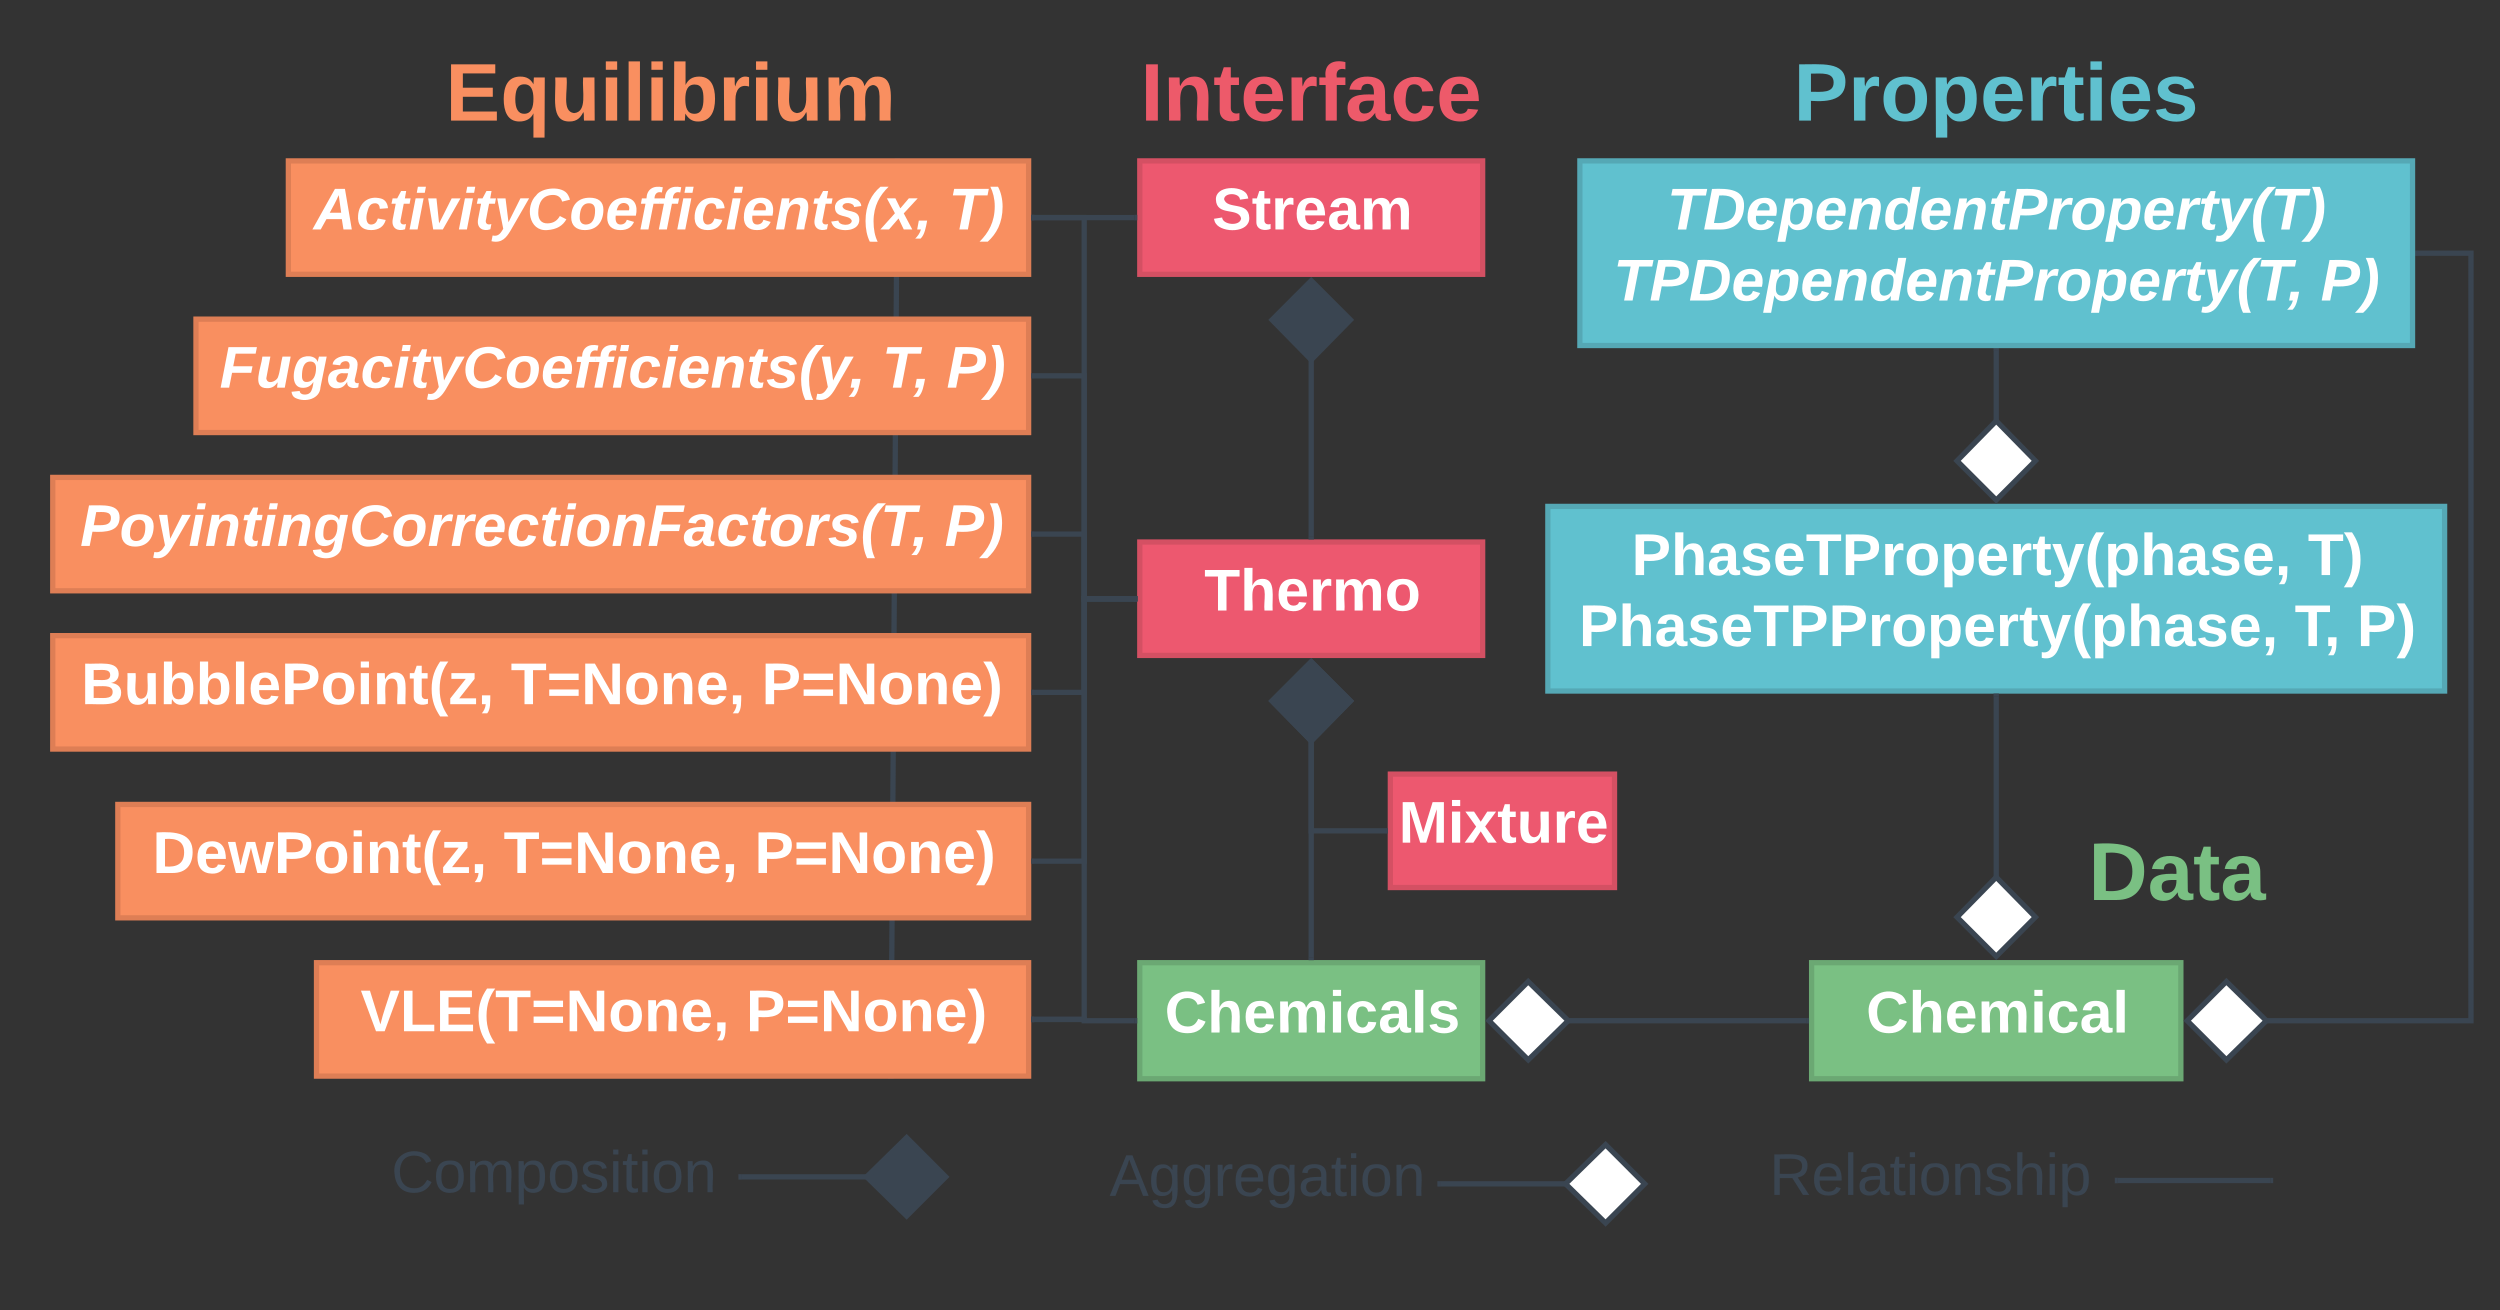 <svg xmlns="http://www.w3.org/2000/svg" xmlns:xlink="http://www.w3.org/1999/xlink" xmlns:lucid="lucid" width="947.86" height="496.77"><rect width="100%" height="100%" fill="#333333" stroke="none"/><g transform="translate(-380 660)" lucid:page-tab-id="0_0"><path d="M717.8-252l2.4-347" stroke="#3a4551" stroke-width="2" fill="none"/><path d="M718.8-252.02l-.02 1.02h-2v-1.03zM721.2-598.97h-2l.02-1.03h2z" stroke="#3a4551" stroke-width=".05" fill="#3a4551"/><path d="M1066.86-295h140v44h-140z" stroke="#6ba873" stroke-width="2" fill="#7ac083"/><use xlink:href="#a" transform="matrix(1,0,0,1,1074.857,-287) translate(12.686 18.489)"/><path d="M1296.7-564h20.16v291h-78.25" stroke="#3a4551" stroke-width="2" fill="none"/><path d="M1296.74-563h-1.03v-2h1.04z" stroke="#3a4551" stroke-width=".05" fill="#3a4551"/><path d="M1209.27-273l14.85-14.85 15.15 14.85-15.15 14.85z" stroke="#3a4551" stroke-width="2" fill="#fff"/><path d="M812.14-295h130v44h-130z" stroke="#6ba873" stroke-width="2" fill="#7ac083"/><use xlink:href="#b" transform="matrix(1,0,0,1,820.143,-287) translate(1.451 18.489)"/><path d="M1064.86-273H973.9" stroke="#3a4551" stroke-width="2" fill="none"/><path d="M1065.86-272h-1.03v-2h1.03z" stroke="#3a4551" stroke-width=".05" fill="#3a4551"/><path d="M944.56-273l14.85-14.85L974.57-273l-15.15 14.85z" stroke="#3a4551" stroke-width="2" fill="#fff"/><path d="M812.14-454.5h130v43h-130z" stroke="#d45063" stroke-width="2" fill="#ed586f"/><use xlink:href="#c" transform="matrix(1,0,0,1,820.143,-446.5) translate(16.445 17.989)"/><path d="M877.14-297v-82.75" stroke="#3a4551" stroke-width="2" fill="none"/><path d="M878.14-296h-2v-1.03h2z" stroke="#3a4551" stroke-width=".05" fill="#3a4551"/><path d="M877.14-409.08L892-394.24l-14.86 15.16-14.85-15.16z" stroke="#3a4551" stroke-width="2" fill="#3a4551"/><path d="M424.67-355H770v43H424.67z" stroke="#de7e55" stroke-width="2" fill="#f98f60"/><use xlink:href="#d" transform="matrix(1,0,0,1,432.667,-347) translate(5.177 17.989)"/><use xlink:href="#e" transform="matrix(1,0,0,1,432.667,-347) translate(138.285 17.989)"/><use xlink:href="#f" transform="matrix(1,0,0,1,432.667,-347) translate(233.424 17.989)"/><path d="M500-295h270v43H500z" stroke="#de7e55" stroke-width="2" fill="#f98f60"/><use xlink:href="#g" transform="matrix(1,0,0,1,508,-287) translate(8.731 17.989)"/><use xlink:href="#h" transform="matrix(1,0,0,1,508,-287) translate(154.87 17.989)"/><path d="M400-419h370v43H400z" stroke="#de7e55" stroke-width="2" fill="#f98f60"/><use xlink:href="#i" transform="matrix(1,0,0,1,408,-411) translate(2.807 17.989)"/><use xlink:href="#e" transform="matrix(1,0,0,1,408,-411) translate(165.654 17.989)"/><use xlink:href="#f" transform="matrix(1,0,0,1,408,-411) translate(260.794 17.989)"/><path d="M489.33-599H770v43H489.33z" stroke="#de7e55" stroke-width="2" fill="#f98f60"/><use xlink:href="#j" transform="matrix(1,0,0,1,497.333,-591) translate(1.543 17.989)"/><use xlink:href="#k" transform="matrix(1,0,0,1,497.333,-591) translate(242.384 17.989)"/><path d="M454.3-539H770v43H454.3z" stroke="#de7e55" stroke-width="2" fill="#f98f60"/><use xlink:href="#l" transform="matrix(1,0,0,1,462.286,-531) translate(0.994 17.989)"/><use xlink:href="#m" transform="matrix(1,0,0,1,462.286,-531) translate(252.185 17.989)"/><use xlink:href="#n" transform="matrix(1,0,0,1,462.286,-531) translate(276.624 17.989)"/><path d="M400-479h370v43H400z" stroke="#de7e55" stroke-width="2" fill="#f98f60"/><use xlink:href="#o" transform="matrix(1,0,0,1,408,-471) translate(2.402 17.989)"/><use xlink:href="#p" transform="matrix(1,0,0,1,408,-471) translate(330.216 17.989)"/><path d="M772-577.5h19.07V-433h19.07" stroke="#3a4551" stroke-width="2" fill="none"/><path d="M772.03-576.5H771v-2h1.03zM811.14-432h-1.02v-2h1.02z" stroke="#3a4551" stroke-width=".05" fill="#3a4551"/><path d="M772-517.5h19.07v84.5h19.07" stroke="#3a4551" stroke-width="2" fill="none"/><path d="M772.03-516.5H771v-2h1.03zM811.14-432h-1.02v-2h1.02z" stroke="#3a4551" stroke-width=".05" fill="#3a4551"/><path d="M772-457.5h19.07v24.5h19.07" stroke="#3a4551" stroke-width="2" fill="none"/><path d="M772.03-456.5H771v-2h1.03zM811.14-432h-1.02v-2h1.02z" stroke="#3a4551" stroke-width=".05" fill="#3a4551"/><path d="M772-397.5h19.07V-433h19.07" stroke="#3a4551" stroke-width="2" fill="none"/><path d="M772.03-396.5H771v-2h1.03zM811.14-432h-1.02v-2h1.02z" stroke="#3a4551" stroke-width=".05" fill="#3a4551"/><path d="M772-333.5h19.07V-433h19.07" stroke="#3a4551" stroke-width="2" fill="none"/><path d="M772.03-332.5H771v-2h1.03zM811.14-432h-1.02v-2h1.02z" stroke="#3a4551" stroke-width=".05" fill="#3a4551"/><path d="M772-273.5h19.07V-433h19.07" stroke="#3a4551" stroke-width="2" fill="none"/><path d="M772.03-272.5H771v-2h1.03zM811.14-432h-1.02v-2h1.02z" stroke="#3a4551" stroke-width=".05" fill="#3a4551"/><path d="M812.14-599h130v43h-130z" stroke="#d45063" stroke-width="2" fill="#ed586f"/><use xlink:href="#q" transform="matrix(1,0,0,1,820.143,-591) translate(19.5 17.989)"/><path d="M877.14-524.25v67.75" stroke="#3a4551" stroke-width="2" fill="none"/><path d="M877.14-553.6L892-538.73l-14.86 15.15-14.85-15.14z" stroke="#3a4551" stroke-width="2" fill="#3a4551"/><path d="M878.14-455.5h-2v-1.03h2z" stroke="#3a4551" stroke-width=".05" fill="#3a4551"/><path d="M907.14-366.5h85v43h-85z" stroke="#d45063" stroke-width="2" fill="#ed586f"/><use xlink:href="#r" transform="matrix(1,0,0,1,915.143,-358.5) translate(-4.808 17.989)"/><path d="M905.14-345h-28v-34.75" stroke="#3a4551" stroke-width="2" fill="none"/><path d="M906.14-344h-1.02v-2h1.02z" stroke="#3a4551" stroke-width=".05" fill="#3a4551"/><path d="M877.14-409.1L892-394.23l-14.86 15.15-14.85-15.14z" stroke="#3a4551" stroke-width="2" fill="#3a4551"/><path d="M966.86-468h340v70h-340z" stroke="#55a8b5" stroke-width="2" fill="#60c1cf"/><use xlink:href="#s" transform="matrix(1,0,0,1,974.857,-460) translate(23.781 18.022)"/><use xlink:href="#t" transform="matrix(1,0,0,1,974.857,-460) translate(280.146 18.022)"/><use xlink:href="#u" transform="matrix(1,0,0,1,974.857,-460) translate(3.83 44.956)"/><use xlink:href="#v" transform="matrix(1,0,0,1,974.857,-460) translate(275.159 44.956)"/><use xlink:href="#w" transform="matrix(1,0,0,1,974.857,-460) translate(298.788 44.956)"/><path d="M1136.86-396v69.25" stroke="#3a4551" stroke-width="2" fill="none"/><path d="M1137.86-395.97h-2V-397h2z" stroke="#3a4551" stroke-width=".05" fill="#3a4551"/><path d="M1136.86-297.4L1122-312.27l14.86-15.15 14.85 15.14z" stroke="#3a4551" stroke-width="2" fill="#fff"/><path d="M1136.86-527v27.25" stroke="#3a4551" stroke-width="2" fill="none"/><path d="M1137.86-526.97h-2V-528h2z" stroke="#3a4551" stroke-width=".05" fill="#3a4551"/><path d="M1136.86-470.4L1122-485.27l14.86-15.15 14.85 15.14z" stroke="#3a4551" stroke-width="2" fill="#fff"/><path d="M772-273.5h19.07v.5h19.07" stroke="#3a4551" stroke-width="2" fill="none"/><path d="M772.03-272.5H771v-2h1.03zM811.14-272h-1.02v-2h1.02z" stroke="#3a4551" stroke-width=".05" fill="#3a4551"/><path d="M772-577.5h38.14" stroke="#3a4551" stroke-width="2" fill="none"/><path d="M772.03-576.5H771v-2h1.03zM811.14-576.5h-1.02v-2h1.02z" stroke="#3a4551" stroke-width=".05" fill="#3a4551"/><path d="M926-211.15h48.25" stroke="#3a4551" stroke-width="2" fill="none"/><path d="M926.03-210.15H925v-2h1.03z" stroke="#3a4551" stroke-width=".05" fill="#3a4551"/><path d="M1003.58-211.15l-14.84 14.85-15.16-14.85L988.74-226z" stroke="#3a4551" stroke-width="2" fill="#fff"/><path d="M795-241.6h130v58.37H795z" stroke="#000" stroke-opacity="0" stroke-width="4" fill-opacity="0"/><use xlink:href="#x" transform="matrix(1,0,0,1,800,-236.613) translate(0.685 30.028)"/><path d="M520-243h140v58.4H520z" stroke="#000" stroke-opacity="0" stroke-width="4" fill-opacity="0"/><use xlink:href="#y" transform="matrix(1,0,0,1,525,-238) translate(3.395 30.028)"/><path d="M661-213.8h48.25" stroke="#3a4551" stroke-width="2" fill="none"/><path d="M661.03-212.8H660v-2h1.03z" stroke="#3a4551" stroke-width=".05" fill="#3a4551"/><path d="M738.58-213.8l-14.84 14.84-15.16-14.85 15.16-14.86z" stroke="#3a4551" stroke-width="2" fill="#3a4551"/><path d="M1041.86-237.23h140v49.62h-140z" stroke="#000" stroke-opacity="0" stroke-width="4" fill-opacity="0"/><use xlink:href="#z" transform="matrix(1,0,0,1,1046.857,-232.231) translate(4.012 25.278)"/><path d="M1182.86-212.42h58" stroke="#3a4551" stroke-width="2" fill="none"/><path d="M1182.88-211.42h-1.02v-2h1.02z" stroke="#3a4551" stroke-width=".05" fill="#3a4551"/><path d="M1240.83-212.42h1.03" stroke="#3a4551" stroke-width="2" fill="none"/><path d="M979-599h315.7v70H979z" stroke="#55a8b5" stroke-width="2" fill="#60c1cf"/><g><use xlink:href="#A" transform="matrix(1,0,0,1,987,-591) translate(25.09 18.022)"/><use xlink:href="#B" transform="matrix(1,0,0,1,987,-591) translate(4.735 44.956)"/><use xlink:href="#C" transform="matrix(1,0,0,1,987,-591) translate(272.883 44.956)"/></g><path d="M489.33-640h290v39h-290z" fill="none"/><g><use xlink:href="#D" transform="matrix(1,0,0,1,489.333,-640) translate(59.617 25.722)"/></g><path d="M1160-355h90v60h-90z" fill="none"/><g><use xlink:href="#E" transform="matrix(1,0,0,1,1160,-355) translate(11.883 36.222)"/></g><path d="M772.14-640h210v39h-210z" fill="none"/><g><use xlink:href="#F" transform="matrix(1,0,0,1,772.143,-640) translate(40.315 25.722)"/></g><path d="M1046.86-640h180v39h-180z" fill="none"/><g><use xlink:href="#G" transform="matrix(1,0,0,1,1046.857,-640) translate(13.216 25.722)"/></g><defs><path fill="#fff" d="M67-125c0 53 21 87 73 88 37 1 54-22 65-47l45 17C233-25 199 4 140 4 58 4 20-42 15-125 8-235 124-281 211-232c18 10 29 29 36 50l-46 12c-8-25-30-41-62-41-52 0-71 34-72 86" id="H"/><path fill="#fff" d="M114-157C55-157 80-60 75 0H25v-261h50l-1 109c12-26 28-41 61-42 86-1 58 113 63 194h-50c-7-57 23-157-34-157" id="I"/><path fill="#fff" d="M185-48c-13 30-37 53-82 52C43 2 14-33 14-96s30-98 90-98c62 0 83 45 84 108H66c0 31 8 55 39 56 18 0 30-7 34-22zm-45-69c5-46-57-63-70-21-2 6-4 13-4 21h74" id="J"/><path fill="#fff" d="M220-157c-53 9-28 100-34 157h-49v-107c1-27-5-49-29-50C55-147 81-57 75 0H25l-1-190h47c2 12-1 28 3 38 10-53 101-56 108 0 13-22 24-43 59-42 82 1 51 116 57 194h-49v-107c-1-25-5-48-29-50" id="K"/><path fill="#fff" d="M25-224v-37h50v37H25zM25 0v-190h50V0H25" id="L"/><path fill="#fff" d="M190-63c-7 42-38 67-86 67-59 0-84-38-90-98-12-110 154-137 174-36l-49 2c-2-19-15-32-35-32-30 0-35 28-38 64-6 74 65 87 74 30" id="M"/><path fill="#fff" d="M133-34C117-15 103 5 69 4 32 3 11-16 11-54c-1-60 55-63 116-61 1-26-3-47-28-47-18 1-26 9-28 27l-52-2c7-38 36-58 82-57s74 22 75 68l1 82c-1 14 12 18 25 15v27c-30 8-71 5-69-32zm-48 3c29 0 43-24 42-57-32 0-66-3-65 30 0 17 8 27 23 27" id="N"/><path fill="#fff" d="M25 0v-261h50V0H25" id="O"/><g id="a"><use transform="matrix(0.062,0,0,0.062,0,0)" xlink:href="#H"/><use transform="matrix(0.062,0,0,0.062,16.148,0)" xlink:href="#I"/><use transform="matrix(0.062,0,0,0.062,29.801,0)" xlink:href="#J"/><use transform="matrix(0.062,0,0,0.062,42.27,0)" xlink:href="#K"/><use transform="matrix(0.062,0,0,0.062,62.221,0)" xlink:href="#L"/><use transform="matrix(0.062,0,0,0.062,68.456,0)" xlink:href="#M"/><use transform="matrix(0.062,0,0,0.062,80.925,0)" xlink:href="#N"/><use transform="matrix(0.062,0,0,0.062,93.394,0)" xlink:href="#O"/></g><path fill="#fff" d="M137-138c1-29-70-34-71-4 15 46 118 7 119 86 1 83-164 76-172 9l43-7c4 19 20 25 44 25 33 8 57-30 24-41C81-84 22-81 20-136c-2-80 154-74 161-7" id="P"/><g id="b"><use transform="matrix(0.062,0,0,0.062,0,0)" xlink:href="#H"/><use transform="matrix(0.062,0,0,0.062,16.148,0)" xlink:href="#I"/><use transform="matrix(0.062,0,0,0.062,29.801,0)" xlink:href="#J"/><use transform="matrix(0.062,0,0,0.062,42.27,0)" xlink:href="#K"/><use transform="matrix(0.062,0,0,0.062,62.221,0)" xlink:href="#L"/><use transform="matrix(0.062,0,0,0.062,68.456,0)" xlink:href="#M"/><use transform="matrix(0.062,0,0,0.062,80.925,0)" xlink:href="#N"/><use transform="matrix(0.062,0,0,0.062,93.394,0)" xlink:href="#O"/><use transform="matrix(0.062,0,0,0.062,99.628,0)" xlink:href="#P"/></g><path fill="#fff" d="M136-208V0H84v-208H4v-40h212v40h-80" id="Q"/><path fill="#fff" d="M135-150c-39-12-60 13-60 57V0H25l-1-190h47c2 13-1 29 3 40 6-28 27-53 61-41v41" id="R"/><path fill="#fff" d="M110-194c64 0 96 36 96 99 0 64-35 99-97 99-61 0-95-36-95-99 0-62 34-99 96-99zm-1 164c35 0 45-28 45-65 0-40-10-65-43-65-34 0-45 26-45 65 0 36 10 65 43 65" id="S"/><g id="c"><use transform="matrix(0.062,0,0,0.062,0,0)" xlink:href="#Q"/><use transform="matrix(0.062,0,0,0.062,13.654,0)" xlink:href="#I"/><use transform="matrix(0.062,0,0,0.062,27.307,0)" xlink:href="#J"/><use transform="matrix(0.062,0,0,0.062,39.777,0)" xlink:href="#R"/><use transform="matrix(0.062,0,0,0.062,48.505,0)" xlink:href="#K"/><use transform="matrix(0.062,0,0,0.062,68.456,0)" xlink:href="#S"/></g><path fill="#fff" d="M24-248c120-7 223 5 221 122C244-46 201 0 124 0H24v-248zM76-40c74 7 117-18 117-86 0-67-45-88-117-82v168" id="T"/><path fill="#fff" d="M231 0h-52l-39-155L100 0H48L-1-190h46L77-45c9-52 24-97 36-145h53l37 145 32-145h46" id="U"/><path fill="#fff" d="M24-248c93 1 206-16 204 79-1 75-69 88-152 82V0H24v-248zm52 121c47 0 100 7 100-41 0-47-54-39-100-39v80" id="V"/><path fill="#fff" d="M135-194c87-1 58 113 63 194h-50c-7-57 23-157-34-157-59 0-34 97-39 157H25l-1-190h47c2 12-1 28 3 38 12-26 28-41 61-42" id="W"/><path fill="#fff" d="M115-3C79 11 28 4 28-45v-112H4v-33h27l15-45h31v45h36v33H77v99c-1 23 16 31 38 25v30" id="X"/><path fill="#fff" d="M67-93c0 74 22 123 53 168H70C40 30 18-18 18-93s22-123 52-168h50c-32 44-53 94-53 168" id="Y"/><path fill="#fff" d="M12 0v-35l95-120H19v-35h142v35L67-36h103V0H12" id="Z"/><path fill="#fff" d="M76-54c-1 42 2 86-19 110H24C36 42 46 24 48 0H25v-54h51" id="aa"/><g id="d"><use transform="matrix(0.062,0,0,0.062,0,0)" xlink:href="#T"/><use transform="matrix(0.062,0,0,0.062,16.148,0)" xlink:href="#J"/><use transform="matrix(0.062,0,0,0.062,28.617,0)" xlink:href="#U"/><use transform="matrix(0.062,0,0,0.062,46.073,0)" xlink:href="#V"/><use transform="matrix(0.062,0,0,0.062,61.036,0)" xlink:href="#S"/><use transform="matrix(0.062,0,0,0.062,74.69,0)" xlink:href="#L"/><use transform="matrix(0.062,0,0,0.062,80.925,0)" xlink:href="#W"/><use transform="matrix(0.062,0,0,0.062,94.578,0)" xlink:href="#X"/><use transform="matrix(0.062,0,0,0.062,101.998,0)" xlink:href="#Y"/><use transform="matrix(0.062,0,0,0.062,109.417,0)" xlink:href="#Z"/><use transform="matrix(0.062,0,0,0.062,120.639,0)" xlink:href="#aa"/></g><path fill="#fff" d="M15-148v-39h180v39H15zm0 97v-39h180v39H15" id="ab"/><path fill="#fff" d="M175 0L67-191c6 58 2 128 3 191H24v-248h59L193-55c-6-58-2-129-3-193h46V0h-61" id="ac"/><g id="e"><use transform="matrix(0.062,0,0,0.062,0,0)" xlink:href="#Q"/><use transform="matrix(0.062,0,0,0.062,13.654,0)" xlink:href="#ab"/><use transform="matrix(0.062,0,0,0.062,26.746,0)" xlink:href="#ac"/><use transform="matrix(0.062,0,0,0.062,42.894,0)" xlink:href="#S"/><use transform="matrix(0.062,0,0,0.062,56.548,0)" xlink:href="#W"/><use transform="matrix(0.062,0,0,0.062,70.201,0)" xlink:href="#J"/><use transform="matrix(0.062,0,0,0.062,82.67,0)" xlink:href="#aa"/></g><path fill="#fff" d="M102-93c0 74-22 123-52 168H0C30 29 54-18 53-93c0-74-22-123-53-168h50c30 45 52 94 52 168" id="ad"/><g id="f"><use transform="matrix(0.062,0,0,0.062,0,0)" xlink:href="#V"/><use transform="matrix(0.062,0,0,0.062,14.963,0)" xlink:href="#ab"/><use transform="matrix(0.062,0,0,0.062,28.056,0)" xlink:href="#ac"/><use transform="matrix(0.062,0,0,0.062,44.203,0)" xlink:href="#S"/><use transform="matrix(0.062,0,0,0.062,57.857,0)" xlink:href="#W"/><use transform="matrix(0.062,0,0,0.062,71.51,0)" xlink:href="#J"/><use transform="matrix(0.062,0,0,0.062,83.98,0)" xlink:href="#ad"/></g><path fill="#fff" d="M147 0H94L2-248h55l64 206c17-72 42-137 63-206h54" id="ae"/><path fill="#fff" d="M24 0v-248h52v208h133V0H24" id="af"/><path fill="#fff" d="M24 0v-248h195v40H76v63h132v40H76v65h150V0H24" id="ag"/><g id="g"><use transform="matrix(0.062,0,0,0.062,0,0)" xlink:href="#ae"/><use transform="matrix(0.062,0,0,0.062,14.963,0)" xlink:href="#af"/><use transform="matrix(0.062,0,0,0.062,28.617,0)" xlink:href="#ag"/><use transform="matrix(0.062,0,0,0.062,43.58,0)" xlink:href="#Y"/><use transform="matrix(0.062,0,0,0.062,50.999,0)" xlink:href="#Q"/><use transform="matrix(0.062,0,0,0.062,64.652,0)" xlink:href="#ab"/><use transform="matrix(0.062,0,0,0.062,77.745,0)" xlink:href="#ac"/><use transform="matrix(0.062,0,0,0.062,93.893,0)" xlink:href="#S"/><use transform="matrix(0.062,0,0,0.062,107.546,0)" xlink:href="#W"/><use transform="matrix(0.062,0,0,0.062,121.2,0)" xlink:href="#J"/><use transform="matrix(0.062,0,0,0.062,133.669,0)" xlink:href="#aa"/></g><g id="h"><use transform="matrix(0.062,0,0,0.062,0,0)" xlink:href="#V"/><use transform="matrix(0.062,0,0,0.062,14.963,0)" xlink:href="#ab"/><use transform="matrix(0.062,0,0,0.062,28.056,0)" xlink:href="#ac"/><use transform="matrix(0.062,0,0,0.062,44.203,0)" xlink:href="#S"/><use transform="matrix(0.062,0,0,0.062,57.857,0)" xlink:href="#W"/><use transform="matrix(0.062,0,0,0.062,71.51,0)" xlink:href="#J"/><use transform="matrix(0.062,0,0,0.062,83.98,0)" xlink:href="#ad"/></g><path fill="#fff" d="M182-130c37 4 62 22 62 59C244 23 116-4 24 0v-248c84 5 203-23 205 63 0 31-19 50-47 55zM76-148c40-3 101 13 101-30 0-44-60-28-101-31v61zm0 110c48-3 116 14 116-37 0-48-69-32-116-35v72" id="ah"/><path fill="#fff" d="M85 4C-2 5 27-109 22-190h50c7 57-23 150 33 157 60-5 35-97 40-157h50l1 190h-47c-2-12 1-28-3-38-12 25-28 42-61 42" id="ai"/><path fill="#fff" d="M135-194c52 0 70 43 70 98 0 56-19 99-73 100-30 1-46-15-58-35L72 0H24l1-261h50v104c11-23 29-37 60-37zM114-30c31 0 40-27 40-66 0-37-7-63-39-63s-41 28-41 65c0 36 8 64 40 64" id="aj"/><g id="i"><use transform="matrix(0.062,0,0,0.062,0,0)" xlink:href="#ah"/><use transform="matrix(0.062,0,0,0.062,16.148,0)" xlink:href="#ai"/><use transform="matrix(0.062,0,0,0.062,29.801,0)" xlink:href="#aj"/><use transform="matrix(0.062,0,0,0.062,43.455,0)" xlink:href="#aj"/><use transform="matrix(0.062,0,0,0.062,57.109,0)" xlink:href="#O"/><use transform="matrix(0.062,0,0,0.062,63.343,0)" xlink:href="#J"/><use transform="matrix(0.062,0,0,0.062,75.812,0)" xlink:href="#V"/><use transform="matrix(0.062,0,0,0.062,90.775,0)" xlink:href="#S"/><use transform="matrix(0.062,0,0,0.062,104.429,0)" xlink:href="#L"/><use transform="matrix(0.062,0,0,0.062,110.664,0)" xlink:href="#W"/><use transform="matrix(0.062,0,0,0.062,124.317,0)" xlink:href="#X"/><use transform="matrix(0.062,0,0,0.062,131.736,0)" xlink:href="#Y"/><use transform="matrix(0.062,0,0,0.062,139.156,0)" xlink:href="#Z"/><use transform="matrix(0.062,0,0,0.062,150.378,0)" xlink:href="#aa"/></g><path fill="#fff" d="M183 0l-10-63H79L44 0H-7l138-248h61L234 0h-51zm-14-102l-15-108c-16 38-36 73-55 108h70" id="ak"/><path fill="#fff" d="M67-101c-8 29-7 73 27 71 23-2 32-16 39-37l48 9C170-19 141 4 91 4 36 4 7-28 12-86c6-75 61-124 140-103 26 7 40 29 43 59l-50 4c-1-20-9-34-29-34-35 0-41 29-49 59" id="al"/><path fill="#fff" d="M72-63c-8 23 5 39 32 30L98-1C54 14 12-6 23-64l18-93H15l7-33h28l24-45h31l-8 45h35l-6 33H90" id="am"/><path fill="#fff" d="M50-224l7-37h49l-7 37H50zM6 0l37-190h49L55 0H6" id="an"/><path fill="#fff" d="M109 0H50L19-190h51L86-37l77-153h54" id="ao"/><path fill="#fff" d="M100 10C77 47 50 87-15 72l7-35c37 9 51-18 65-41L20-190h51L89-44l73-146h53" id="ap"/><path fill="#fff" d="M161-211c-63 0-91 46-91 110 0 39 17 65 58 64 38-1 60-20 74-45l40 20C220-23 184 0 125 4 9 13-10-144 57-208c33-50 166-62 196-1 4 8 9 18 11 27l-48 12c-6-24-25-41-55-41" id="aq"/><path fill="#fff" d="M124-194c51 0 84 22 84 74C207-44 167 4 94 4 43 4 11-23 11-74c0-74 41-120 113-120zM99-30c46 0 58-42 58-86 0-27-11-44-37-44-44 0-55 40-57 84-1 27 10 45 36 46" id="ar"/><path fill="#fff" d="M114-194c63-2 87 48 72 110H63c-3 28 1 55 31 54 21-1 32-13 37-29l44 13C160-14 137 4 91 4 41 4 11-22 11-73c0-71 33-119 103-121zm30 77c14-47-50-61-67-22-3 6-6 13-8 22h75" id="as"/><path fill="#fff" d="M93-157L62 0H13l31-157H16l6-33h28c2-54 40-81 100-68l-6 32c-29-8-44 9-45 36h38l-7 33H93" id="at"/><path fill="#fff" d="M151-194c95 0 34 128 28 194h-49l25-134c0-29-45-25-59-9C67-111 69-48 56 0H6l36-190h47l-4 32c15-20 33-36 66-36" id="au"/><path fill="#fff" d="M144-137c-1-29-70-35-71-2 16 41 103 10 103 80C176 9 79 16 32-9 18-17 9-31 4-48l44-6c3 32 80 36 82 1-15-42-103-11-103-82 0-77 157-79 161-8" id="av"/><path fill="#fff" d="M13-52c0-97 37-163 91-209h50c-53 52-92 115-92 212 0 48 8 90 25 124H39C22 40 13-2 13-52" id="aw"/><path fill="#fff" d="M127 0L95-67 37 0h-53l89-99-49-91h52l30 61 52-61h54l-85 92 52 98h-52" id="ax"/><path fill="#fff" d="M69-54C61-12 54 32 29 56H-4C11 41 25 23 31 0H8l10-54h51" id="ay"/><g id="j"><use transform="matrix(0.062,0,0,0.062,0,0)" xlink:href="#ak"/><use transform="matrix(0.062,0,0,0.062,16.148,0)" xlink:href="#al"/><use transform="matrix(0.062,0,0,0.062,28.617,0)" xlink:href="#am"/><use transform="matrix(0.062,0,0,0.062,36.036,0)" xlink:href="#an"/><use transform="matrix(0.062,0,0,0.062,42.27,0)" xlink:href="#ao"/><use transform="matrix(0.062,0,0,0.062,54.74,0)" xlink:href="#an"/><use transform="matrix(0.062,0,0,0.062,60.974,0)" xlink:href="#am"/><use transform="matrix(0.062,0,0,0.062,68.393,0)" xlink:href="#ap"/><use transform="matrix(0.062,0,0,0.062,80.862,0)" xlink:href="#aq"/><use transform="matrix(0.062,0,0,0.062,97.01,0)" xlink:href="#ar"/><use transform="matrix(0.062,0,0,0.062,110.664,0)" xlink:href="#as"/><use transform="matrix(0.062,0,0,0.062,123.133,0)" xlink:href="#at"/><use transform="matrix(0.062,0,0,0.062,130.115,0)" xlink:href="#at"/><use transform="matrix(0.062,0,0,0.062,137.535,0)" xlink:href="#an"/><use transform="matrix(0.062,0,0,0.062,143.769,0)" xlink:href="#al"/><use transform="matrix(0.062,0,0,0.062,156.238,0)" xlink:href="#an"/><use transform="matrix(0.062,0,0,0.062,162.473,0)" xlink:href="#as"/><use transform="matrix(0.062,0,0,0.062,174.942,0)" xlink:href="#au"/><use transform="matrix(0.062,0,0,0.062,188.596,0)" xlink:href="#am"/><use transform="matrix(0.062,0,0,0.062,196.015,0)" xlink:href="#av"/><use transform="matrix(0.062,0,0,0.062,208.484,0)" xlink:href="#aw"/><use transform="matrix(0.062,0,0,0.062,215.903,0)" xlink:href="#ax"/><use transform="matrix(0.062,0,0,0.062,228.372,0)" xlink:href="#ay"/></g><path fill="#fff" d="M157-208L117 0H65l40-208H25l8-40h212l-8 40h-80" id="az"/><path fill="#fff" d="M109-139C109-39 71 27 18 75h-50C22 21 61-44 61-142c0-46-11-87-27-119h47c17 31 28 75 28 122" id="aA"/><g id="k"><use transform="matrix(0.062,0,0,0.062,0,0)" xlink:href="#az"/><use transform="matrix(0.062,0,0,0.062,13.654,0)" xlink:href="#aA"/></g><path fill="#fff" d="M98-208l-15 77h118l-8 40H76L58 0H6l48-248h174l-8 40H98" id="aB"/><path fill="#fff" d="M69 3c-96 0-34-126-28-193h49L65-57c6 42 62 18 71-6 14-38 17-86 28-127h50L178 0h-47c0-11 4-26 3-33-14 20-30 37-65 36" id="aC"/><path fill="#fff" d="M45-171c29-32 103-29 114 14 2-11 5-23 8-33h47L176-2c-3 70-92 96-155 64C9 56 1 42-1 25l50-5c2 28 48 27 63 11 13-13 20-45 21-66-13 20-30 35-62 36-87 3-60-134-26-172zM94-35c41-3 55-43 55-86 0-24-12-39-35-39-43 0-51 48-51 90 0 22 9 37 31 35" id="aD"/><path fill="#fff" d="M166-52c-4 17 5 29 24 23l-3 27c-30 11-74 1-67-34C105-15 91 4 56 4 23 4 3-15 2-49c0-64 63-67 128-67 10-22 3-53-29-45-13 3-22 10-25 24l-46-5c5-64 156-77 153 0-1 33-11 60-17 90zM97-88c-44-9-64 57-19 57 31 0 42-28 47-57H97" id="aE"/><g id="l"><use transform="matrix(0.062,0,0,0.062,0,0)" xlink:href="#aB"/><use transform="matrix(0.062,0,0,0.062,13.654,0)" xlink:href="#aC"/><use transform="matrix(0.062,0,0,0.062,27.307,0)" xlink:href="#aD"/><use transform="matrix(0.062,0,0,0.062,40.961,0)" xlink:href="#aE"/><use transform="matrix(0.062,0,0,0.062,53.43,0)" xlink:href="#al"/><use transform="matrix(0.062,0,0,0.062,65.899,0)" xlink:href="#an"/><use transform="matrix(0.062,0,0,0.062,72.134,0)" xlink:href="#am"/><use transform="matrix(0.062,0,0,0.062,79.553,0)" xlink:href="#ap"/><use transform="matrix(0.062,0,0,0.062,92.022,0)" xlink:href="#aq"/><use transform="matrix(0.062,0,0,0.062,108.17,0)" xlink:href="#ar"/><use transform="matrix(0.062,0,0,0.062,121.823,0)" xlink:href="#as"/><use transform="matrix(0.062,0,0,0.062,134.293,0)" xlink:href="#at"/><use transform="matrix(0.062,0,0,0.062,141.275,0)" xlink:href="#at"/><use transform="matrix(0.062,0,0,0.062,148.694,0)" xlink:href="#an"/><use transform="matrix(0.062,0,0,0.062,154.929,0)" xlink:href="#al"/><use transform="matrix(0.062,0,0,0.062,167.398,0)" xlink:href="#an"/><use transform="matrix(0.062,0,0,0.062,173.633,0)" xlink:href="#as"/><use transform="matrix(0.062,0,0,0.062,186.102,0)" xlink:href="#au"/><use transform="matrix(0.062,0,0,0.062,199.756,0)" xlink:href="#am"/><use transform="matrix(0.062,0,0,0.062,207.175,0)" xlink:href="#av"/><use transform="matrix(0.062,0,0,0.062,219.644,0)" xlink:href="#aw"/><use transform="matrix(0.062,0,0,0.062,227.063,0)" xlink:href="#ap"/><use transform="matrix(0.062,0,0,0.062,238.722,0)" xlink:href="#ay"/></g><g id="m"><use transform="matrix(0.062,0,0,0.062,0,0)" xlink:href="#az"/><use transform="matrix(0.062,0,0,0.062,11.97,0)" xlink:href="#ay"/></g><path fill="#fff" d="M241-173c-1 82-78 91-166 86L58 0H6l48-248c87 0 188-12 187 75zm-53 2c0-43-48-36-90-36l-15 80c50 0 105 7 105-44" id="aF"/><g id="n"><use transform="matrix(0.062,0,0,0.062,0,0)" xlink:href="#aF"/><use transform="matrix(0.062,0,0,0.062,14.963,0)" xlink:href="#aA"/></g><path fill="#fff" d="M84-151c13-25 34-51 72-40l-8 41C67-170 71-64 56 0H6l36-190h47" id="aG"/><g id="o"><use transform="matrix(0.062,0,0,0.062,0,0)" xlink:href="#aF"/><use transform="matrix(0.062,0,0,0.062,14.963,0)" xlink:href="#ar"/><use transform="matrix(0.062,0,0,0.062,28.617,0)" xlink:href="#ap"/><use transform="matrix(0.062,0,0,0.062,41.086,0)" xlink:href="#an"/><use transform="matrix(0.062,0,0,0.062,47.32,0)" xlink:href="#au"/><use transform="matrix(0.062,0,0,0.062,60.974,0)" xlink:href="#am"/><use transform="matrix(0.062,0,0,0.062,68.393,0)" xlink:href="#an"/><use transform="matrix(0.062,0,0,0.062,74.628,0)" xlink:href="#au"/><use transform="matrix(0.062,0,0,0.062,88.281,0)" xlink:href="#aD"/><use transform="matrix(0.062,0,0,0.062,101.935,0)" xlink:href="#aq"/><use transform="matrix(0.062,0,0,0.062,118.083,0)" xlink:href="#ar"/><use transform="matrix(0.062,0,0,0.062,131.736,0)" xlink:href="#aG"/><use transform="matrix(0.062,0,0,0.062,140.465,0)" xlink:href="#aG"/><use transform="matrix(0.062,0,0,0.062,149.193,0)" xlink:href="#as"/><use transform="matrix(0.062,0,0,0.062,161.662,0)" xlink:href="#al"/><use transform="matrix(0.062,0,0,0.062,174.131,0)" xlink:href="#am"/><use transform="matrix(0.062,0,0,0.062,181.551,0)" xlink:href="#an"/><use transform="matrix(0.062,0,0,0.062,187.785,0)" xlink:href="#ar"/><use transform="matrix(0.062,0,0,0.062,201.439,0)" xlink:href="#au"/><use transform="matrix(0.062,0,0,0.062,215.093,0)" xlink:href="#aB"/><use transform="matrix(0.062,0,0,0.062,228.746,0)" xlink:href="#aE"/><use transform="matrix(0.062,0,0,0.062,241.215,0)" xlink:href="#al"/><use transform="matrix(0.062,0,0,0.062,253.685,0)" xlink:href="#am"/><use transform="matrix(0.062,0,0,0.062,261.104,0)" xlink:href="#ar"/><use transform="matrix(0.062,0,0,0.062,274.757,0)" xlink:href="#aG"/><use transform="matrix(0.062,0,0,0.062,283.486,0)" xlink:href="#av"/><use transform="matrix(0.062,0,0,0.062,295.955,0)" xlink:href="#aw"/><use transform="matrix(0.062,0,0,0.062,303.374,0)" xlink:href="#az"/><use transform="matrix(0.062,0,0,0.062,315.344,0)" xlink:href="#ay"/></g><g id="p"><use transform="matrix(0.062,0,0,0.062,0,0)" xlink:href="#aF"/><use transform="matrix(0.062,0,0,0.062,14.963,0)" xlink:href="#aA"/></g><path fill="#fff" d="M169-182c-1-43-94-46-97-3 18 66 151 10 154 114 3 95-165 93-204 36-6-8-10-19-12-30l50-8c3 46 112 56 116 5-17-69-150-10-154-114-4-87 153-88 188-35 5 8 8 18 10 28" id="aH"/><g id="q"><use transform="matrix(0.062,0,0,0.062,0,0)" xlink:href="#aH"/><use transform="matrix(0.062,0,0,0.062,14.963,0)" xlink:href="#X"/><use transform="matrix(0.062,0,0,0.062,22.382,0)" xlink:href="#R"/><use transform="matrix(0.062,0,0,0.062,31.11,0)" xlink:href="#J"/><use transform="matrix(0.062,0,0,0.062,43.58,0)" xlink:href="#N"/><use transform="matrix(0.062,0,0,0.062,56.049,0)" xlink:href="#K"/></g><path fill="#fff" d="M230 0l2-204L168 0h-37L68-204 70 0H24v-248h70l56 185 57-185h69V0h-46" id="aI"/><path fill="#fff" d="M144 0l-44-69L55 0H2l70-98-66-92h53l41 62 40-62h54l-67 91 71 99h-54" id="aJ"/><g id="r"><use transform="matrix(0.062,0,0,0.062,0,0)" xlink:href="#aI"/><use transform="matrix(0.062,0,0,0.062,18.641,0)" xlink:href="#L"/><use transform="matrix(0.062,0,0,0.062,24.876,0)" xlink:href="#aJ"/><use transform="matrix(0.062,0,0,0.062,37.345,0)" xlink:href="#X"/><use transform="matrix(0.062,0,0,0.062,44.764,0)" xlink:href="#ai"/><use transform="matrix(0.062,0,0,0.062,58.418,0)" xlink:href="#R"/><use transform="matrix(0.062,0,0,0.062,67.146,0)" xlink:href="#J"/></g><path fill="#fff" d="M135-194c53 0 70 44 70 98 0 56-19 98-73 100-31 1-45-17-59-34 3 33 2 69 2 105H25l-1-265h48c2 10 0 23 3 31 11-24 29-35 60-35zM114-30c33 0 39-31 40-66 0-38-9-64-40-64-56 0-55 130 0 130" id="aK"/><path fill="#fff" d="M123 10C108 53 80 86 19 72V37c35 8 53-11 59-39L3-190h52l48 148c12-52 28-100 44-148h51" id="aL"/><g id="s"><use transform="matrix(0.062,0,0,0.062,0,0)" xlink:href="#V"/><use transform="matrix(0.062,0,0,0.062,14.963,0)" xlink:href="#I"/><use transform="matrix(0.062,0,0,0.062,28.617,0)" xlink:href="#N"/><use transform="matrix(0.062,0,0,0.062,41.086,0)" xlink:href="#P"/><use transform="matrix(0.062,0,0,0.062,53.555,0)" xlink:href="#J"/><use transform="matrix(0.062,0,0,0.062,66.024,0)" xlink:href="#Q"/><use transform="matrix(0.062,0,0,0.062,79.678,0)" xlink:href="#V"/><use transform="matrix(0.062,0,0,0.062,94.641,0)" xlink:href="#R"/><use transform="matrix(0.062,0,0,0.062,103.369,0)" xlink:href="#S"/><use transform="matrix(0.062,0,0,0.062,117.023,0)" xlink:href="#aK"/><use transform="matrix(0.062,0,0,0.062,130.677,0)" xlink:href="#J"/><use transform="matrix(0.062,0,0,0.062,143.146,0)" xlink:href="#R"/><use transform="matrix(0.062,0,0,0.062,151.874,0)" xlink:href="#X"/><use transform="matrix(0.062,0,0,0.062,159.293,0)" xlink:href="#aL"/><use transform="matrix(0.062,0,0,0.062,171.762,0)" xlink:href="#Y"/><use transform="matrix(0.062,0,0,0.062,179.181,0)" xlink:href="#aK"/><use transform="matrix(0.062,0,0,0.062,192.835,0)" xlink:href="#I"/><use transform="matrix(0.062,0,0,0.062,206.489,0)" xlink:href="#N"/><use transform="matrix(0.062,0,0,0.062,218.958,0)" xlink:href="#P"/><use transform="matrix(0.062,0,0,0.062,231.427,0)" xlink:href="#J"/><use transform="matrix(0.062,0,0,0.062,243.896,0)" xlink:href="#aa"/></g><g id="t"><use transform="matrix(0.062,0,0,0.062,0,0)" xlink:href="#Q"/><use transform="matrix(0.062,0,0,0.062,13.654,0)" xlink:href="#ad"/></g><g id="u"><use transform="matrix(0.062,0,0,0.062,0,0)" xlink:href="#V"/><use transform="matrix(0.062,0,0,0.062,14.963,0)" xlink:href="#I"/><use transform="matrix(0.062,0,0,0.062,28.617,0)" xlink:href="#N"/><use transform="matrix(0.062,0,0,0.062,41.086,0)" xlink:href="#P"/><use transform="matrix(0.062,0,0,0.062,53.555,0)" xlink:href="#J"/><use transform="matrix(0.062,0,0,0.062,66.024,0)" xlink:href="#Q"/><use transform="matrix(0.062,0,0,0.062,79.678,0)" xlink:href="#V"/><use transform="matrix(0.062,0,0,0.062,94.641,0)" xlink:href="#V"/><use transform="matrix(0.062,0,0,0.062,109.604,0)" xlink:href="#R"/><use transform="matrix(0.062,0,0,0.062,118.332,0)" xlink:href="#S"/><use transform="matrix(0.062,0,0,0.062,131.986,0)" xlink:href="#aK"/><use transform="matrix(0.062,0,0,0.062,145.64,0)" xlink:href="#J"/><use transform="matrix(0.062,0,0,0.062,158.109,0)" xlink:href="#R"/><use transform="matrix(0.062,0,0,0.062,166.837,0)" xlink:href="#X"/><use transform="matrix(0.062,0,0,0.062,174.256,0)" xlink:href="#aL"/><use transform="matrix(0.062,0,0,0.062,186.725,0)" xlink:href="#Y"/><use transform="matrix(0.062,0,0,0.062,194.144,0)" xlink:href="#aK"/><use transform="matrix(0.062,0,0,0.062,207.798,0)" xlink:href="#I"/><use transform="matrix(0.062,0,0,0.062,221.452,0)" xlink:href="#N"/><use transform="matrix(0.062,0,0,0.062,233.921,0)" xlink:href="#P"/><use transform="matrix(0.062,0,0,0.062,246.39,0)" xlink:href="#J"/><use transform="matrix(0.062,0,0,0.062,258.859,0)" xlink:href="#aa"/></g><g id="v"><use transform="matrix(0.062,0,0,0.062,0,0)" xlink:href="#Q"/><use transform="matrix(0.062,0,0,0.062,11.16,0)" xlink:href="#aa"/></g><g id="w"><use transform="matrix(0.062,0,0,0.062,0,0)" xlink:href="#V"/><use transform="matrix(0.062,0,0,0.062,14.963,0)" xlink:href="#ad"/></g><path fill="#3a4551" d="M205 0l-28-72H64L36 0H1l101-248h38L239 0h-34zm-38-99l-47-123c-12 45-31 82-46 123h93" id="aM"/><path fill="#3a4551" d="M177-190C167-65 218 103 67 71c-23-6-38-20-44-43l32-5c15 47 100 32 89-28v-30C133-14 115 1 83 1 29 1 15-40 15-95c0-56 16-97 71-98 29-1 48 16 59 35 1-10 0-23 2-32h30zM94-22c36 0 50-32 50-73 0-42-14-75-50-75-39 0-46 34-46 75s6 73 46 73" id="aN"/><path fill="#3a4551" d="M114-163C36-179 61-72 57 0H25l-1-190h30c1 12-1 29 2 39 6-27 23-49 58-41v29" id="aO"/><path fill="#3a4551" d="M100-194c63 0 86 42 84 106H49c0 40 14 67 53 68 26 1 43-12 49-29l28 8c-11 28-37 45-77 45C44 4 14-33 15-96c1-61 26-98 85-98zm52 81c6-60-76-77-97-28-3 7-6 17-6 28h103" id="aP"/><path fill="#3a4551" d="M141-36C126-15 110 5 73 4 37 3 15-17 15-53c-1-64 63-63 125-63 3-35-9-54-41-54-24 1-41 7-42 31l-33-3c5-37 33-52 76-52 45 0 72 20 72 64v82c-1 20 7 32 28 27v20c-31 9-61-2-59-35zM48-53c0 20 12 33 32 33 41-3 63-29 60-74-43 2-92-5-92 41" id="aQ"/><path fill="#3a4551" d="M59-47c-2 24 18 29 38 22v24C64 9 27 4 27-40v-127H5v-23h24l9-43h21v43h35v23H59v120" id="aR"/><path fill="#3a4551" d="M24-231v-30h32v30H24zM24 0v-190h32V0H24" id="aS"/><path fill="#3a4551" d="M100-194c62-1 85 37 85 99 1 63-27 99-86 99S16-35 15-95c0-66 28-99 85-99zM99-20c44 1 53-31 53-75 0-43-8-75-51-75s-53 32-53 75 10 74 51 75" id="aT"/><path fill="#3a4551" d="M117-194c89-4 53 116 60 194h-32v-121c0-31-8-49-39-48C34-167 62-67 57 0H25l-1-190h30c1 10-1 24 2 32 11-22 29-35 61-36" id="aU"/><g id="x"><use transform="matrix(0.062,0,0,0.062,0,0)" xlink:href="#aM"/><use transform="matrix(0.062,0,0,0.062,14.815,0)" xlink:href="#aN"/><use transform="matrix(0.062,0,0,0.062,27.16,0)" xlink:href="#aN"/><use transform="matrix(0.062,0,0,0.062,39.506,0)" xlink:href="#aO"/><use transform="matrix(0.062,0,0,0.062,46.852,0)" xlink:href="#aP"/><use transform="matrix(0.062,0,0,0.062,59.198,0)" xlink:href="#aN"/><use transform="matrix(0.062,0,0,0.062,71.543,0)" xlink:href="#aQ"/><use transform="matrix(0.062,0,0,0.062,83.889,0)" xlink:href="#aR"/><use transform="matrix(0.062,0,0,0.062,90.062,0)" xlink:href="#aS"/><use transform="matrix(0.062,0,0,0.062,94.938,0)" xlink:href="#aT"/><use transform="matrix(0.062,0,0,0.062,107.284,0)" xlink:href="#aU"/></g><path fill="#3a4551" d="M212-179c-10-28-35-45-73-45-59 0-87 40-87 99 0 60 29 101 89 101 43 0 62-24 78-52l27 14C228-24 195 4 139 4 59 4 22-46 18-125c-6-104 99-153 187-111 19 9 31 26 39 46" id="aV"/><path fill="#3a4551" d="M210-169c-67 3-38 105-44 169h-31v-121c0-29-5-50-35-48C34-165 62-65 56 0H25l-1-190h30c1 10-1 24 2 32 10-44 99-50 107 0 11-21 27-35 58-36 85-2 47 119 55 194h-31v-121c0-29-5-49-35-48" id="aW"/><path fill="#3a4551" d="M115-194c55 1 70 41 70 98S169 2 115 4C84 4 66-9 55-30l1 105H24l-1-265h31l2 30c10-21 28-34 59-34zm-8 174c40 0 45-34 45-75s-6-73-45-74c-42 0-51 32-51 76 0 43 10 73 51 73" id="aX"/><path fill="#3a4551" d="M135-143c-3-34-86-38-87 0 15 53 115 12 119 90S17 21 10-45l28-5c4 36 97 45 98 0-10-56-113-15-118-90-4-57 82-63 122-42 12 7 21 19 24 35" id="aY"/><g id="y"><use transform="matrix(0.062,0,0,0.062,0,0)" xlink:href="#aV"/><use transform="matrix(0.062,0,0,0.062,15.988,0)" xlink:href="#aT"/><use transform="matrix(0.062,0,0,0.062,28.333,0)" xlink:href="#aW"/><use transform="matrix(0.062,0,0,0.062,46.79,0)" xlink:href="#aX"/><use transform="matrix(0.062,0,0,0.062,59.136,0)" xlink:href="#aT"/><use transform="matrix(0.062,0,0,0.062,71.481,0)" xlink:href="#aY"/><use transform="matrix(0.062,0,0,0.062,82.593,0)" xlink:href="#aS"/><use transform="matrix(0.062,0,0,0.062,87.469,0)" xlink:href="#aR"/><use transform="matrix(0.062,0,0,0.062,93.642,0)" xlink:href="#aS"/><use transform="matrix(0.062,0,0,0.062,98.519,0)" xlink:href="#aT"/><use transform="matrix(0.062,0,0,0.062,110.864,0)" xlink:href="#aU"/></g><path fill="#3a4551" d="M233-177c-1 41-23 64-60 70L243 0h-38l-65-103H63V0H30v-248c88 3 205-21 203 71zM63-129c60-2 137 13 137-47 0-61-80-42-137-45v92" id="aZ"/><path fill="#3a4551" d="M24 0v-261h32V0H24" id="ba"/><path fill="#3a4551" d="M106-169C34-169 62-67 57 0H25v-261h32l-1 103c12-21 28-36 61-36 89 0 53 116 60 194h-32v-121c2-32-8-49-39-48" id="bb"/><g id="z"><use transform="matrix(0.062,0,0,0.062,0,0)" xlink:href="#aZ"/><use transform="matrix(0.062,0,0,0.062,15.988,0)" xlink:href="#aP"/><use transform="matrix(0.062,0,0,0.062,28.333,0)" xlink:href="#ba"/><use transform="matrix(0.062,0,0,0.062,33.21,0)" xlink:href="#aQ"/><use transform="matrix(0.062,0,0,0.062,45.556,0)" xlink:href="#aR"/><use transform="matrix(0.062,0,0,0.062,51.728,0)" xlink:href="#aS"/><use transform="matrix(0.062,0,0,0.062,56.605,0)" xlink:href="#aT"/><use transform="matrix(0.062,0,0,0.062,68.951,0)" xlink:href="#aU"/><use transform="matrix(0.062,0,0,0.062,81.296,0)" xlink:href="#aY"/><use transform="matrix(0.062,0,0,0.062,92.407,0)" xlink:href="#bb"/><use transform="matrix(0.062,0,0,0.062,104.753,0)" xlink:href="#aS"/><use transform="matrix(0.062,0,0,0.062,109.63,0)" xlink:href="#aX"/></g><path fill="#fff" d="M250-142C247-53 197 0 108 0H6l48-248c105-5 200 3 196 106zm-49 2c1-57-42-72-103-68L66-40c84 6 135-22 135-100" id="bc"/><path fill="#fff" d="M156-122c2-23-7-37-28-37-47 0-58 44-58 89 0 24 12 40 36 40 43 0 47-49 50-92zM-8 75l50-265h48c0 10-3 24-3 30 22-50 127-45 121 29-6 73-21 135-92 135-29 0-46-14-55-35L41 75H-8" id="bd"/><path fill="#fff" d="M132-28C118-9 101 4 69 4 30 4 10-23 10-62c0-70 24-129 92-132 31-1 47 14 56 35l19-102h49L179 0h-49zM62-69c0 22 7 39 29 39 45-2 54-45 57-90 2-27-10-40-33-40-44 0-53 48-53 91" id="be"/><g id="A"><use transform="matrix(0.062,0,0,0.062,0,0)" xlink:href="#az"/><use transform="matrix(0.062,0,0,0.062,13.654,0)" xlink:href="#bc"/><use transform="matrix(0.062,0,0,0.062,29.801,0)" xlink:href="#as"/><use transform="matrix(0.062,0,0,0.062,42.27,0)" xlink:href="#bd"/><use transform="matrix(0.062,0,0,0.062,55.924,0)" xlink:href="#as"/><use transform="matrix(0.062,0,0,0.062,68.393,0)" xlink:href="#au"/><use transform="matrix(0.062,0,0,0.062,82.047,0)" xlink:href="#be"/><use transform="matrix(0.062,0,0,0.062,95.701,0)" xlink:href="#as"/><use transform="matrix(0.062,0,0,0.062,108.17,0)" xlink:href="#au"/><use transform="matrix(0.062,0,0,0.062,121.823,0)" xlink:href="#am"/><use transform="matrix(0.062,0,0,0.062,129.243,0)" xlink:href="#aF"/><use transform="matrix(0.062,0,0,0.062,144.206,0)" xlink:href="#aG"/><use transform="matrix(0.062,0,0,0.062,152.934,0)" xlink:href="#ar"/><use transform="matrix(0.062,0,0,0.062,166.588,0)" xlink:href="#bd"/><use transform="matrix(0.062,0,0,0.062,180.241,0)" xlink:href="#as"/><use transform="matrix(0.062,0,0,0.062,192.71,0)" xlink:href="#aG"/><use transform="matrix(0.062,0,0,0.062,201.439,0)" xlink:href="#am"/><use transform="matrix(0.062,0,0,0.062,208.858,0)" xlink:href="#ap"/><use transform="matrix(0.062,0,0,0.062,221.327,0)" xlink:href="#aw"/><use transform="matrix(0.062,0,0,0.062,228.746,0)" xlink:href="#az"/><use transform="matrix(0.062,0,0,0.062,242.4,0)" xlink:href="#aA"/></g><g id="B"><use transform="matrix(0.062,0,0,0.062,0,0)" xlink:href="#az"/><use transform="matrix(0.062,0,0,0.062,13.654,0)" xlink:href="#aF"/><use transform="matrix(0.062,0,0,0.062,28.617,0)" xlink:href="#bc"/><use transform="matrix(0.062,0,0,0.062,44.764,0)" xlink:href="#as"/><use transform="matrix(0.062,0,0,0.062,57.233,0)" xlink:href="#bd"/><use transform="matrix(0.062,0,0,0.062,70.887,0)" xlink:href="#as"/><use transform="matrix(0.062,0,0,0.062,83.356,0)" xlink:href="#au"/><use transform="matrix(0.062,0,0,0.062,97.01,0)" xlink:href="#be"/><use transform="matrix(0.062,0,0,0.062,110.664,0)" xlink:href="#as"/><use transform="matrix(0.062,0,0,0.062,123.133,0)" xlink:href="#au"/><use transform="matrix(0.062,0,0,0.062,136.786,0)" xlink:href="#am"/><use transform="matrix(0.062,0,0,0.062,144.206,0)" xlink:href="#aF"/><use transform="matrix(0.062,0,0,0.062,159.169,0)" xlink:href="#aG"/><use transform="matrix(0.062,0,0,0.062,167.897,0)" xlink:href="#ar"/><use transform="matrix(0.062,0,0,0.062,181.551,0)" xlink:href="#bd"/><use transform="matrix(0.062,0,0,0.062,195.204,0)" xlink:href="#as"/><use transform="matrix(0.062,0,0,0.062,207.673,0)" xlink:href="#aG"/><use transform="matrix(0.062,0,0,0.062,216.402,0)" xlink:href="#am"/><use transform="matrix(0.062,0,0,0.062,223.821,0)" xlink:href="#ap"/><use transform="matrix(0.062,0,0,0.062,236.29,0)" xlink:href="#aw"/><use transform="matrix(0.062,0,0,0.062,243.709,0)" xlink:href="#az"/><use transform="matrix(0.062,0,0,0.062,255.68,0)" xlink:href="#ay"/></g><g id="C"><use transform="matrix(0.062,0,0,0.062,0,0)" xlink:href="#aF"/><use transform="matrix(0.062,0,0,0.062,14.963,0)" xlink:href="#aA"/></g><path fill="#f98f60" d="M24 0v-248h195v40H76v63h132v40H76v65h150V0H24" id="bf"/><path fill="#f98f60" d="M84 4C32 4 15-41 15-95c0-55 18-99 73-99 29 0 47 12 58 34l2-30h48l-1 265h-49V-32C136-9 114 4 84 4zm21-34c32 0 41-29 41-66 0-36-9-64-40-64-33 0-39 30-40 65 0 43 13 65 39 65" id="bg"/><path fill="#f98f60" d="M85 4C-2 5 27-109 22-190h50c7 57-23 150 33 157 60-5 35-97 40-157h50l1 190h-47c-2-12 1-28-3-38-12 25-28 42-61 42" id="bh"/><path fill="#f98f60" d="M25-224v-37h50v37H25zM25 0v-190h50V0H25" id="bi"/><path fill="#f98f60" d="M25 0v-261h50V0H25" id="bj"/><path fill="#f98f60" d="M135-194c52 0 70 43 70 98 0 56-19 99-73 100-30 1-46-15-58-35L72 0H24l1-261h50v104c11-23 29-37 60-37zM114-30c31 0 40-27 40-66 0-37-7-63-39-63s-41 28-41 65c0 36 8 64 40 64" id="bk"/><path fill="#f98f60" d="M135-150c-39-12-60 13-60 57V0H25l-1-190h47c2 13-1 29 3 40 6-28 27-53 61-41v41" id="bl"/><path fill="#f98f60" d="M220-157c-53 9-28 100-34 157h-49v-107c1-27-5-49-29-50C55-147 81-57 75 0H25l-1-190h47c2 12-1 28 3 38 10-53 101-56 108 0 13-22 24-43 59-42 82 1 51 116 57 194h-49v-107c-1-25-5-48-29-50" id="bm"/><g id="D"><use transform="matrix(0.086,0,0,0.086,0,0)" xlink:href="#bf"/><use transform="matrix(0.086,0,0,0.086,20.741,0)" xlink:href="#bg"/><use transform="matrix(0.086,0,0,0.086,39.667,0)" xlink:href="#bh"/><use transform="matrix(0.086,0,0,0.086,58.593,0)" xlink:href="#bi"/><use transform="matrix(0.086,0,0,0.086,67.235,0)" xlink:href="#bj"/><use transform="matrix(0.086,0,0,0.086,75.877,0)" xlink:href="#bi"/><use transform="matrix(0.086,0,0,0.086,84.519,0)" xlink:href="#bk"/><use transform="matrix(0.086,0,0,0.086,103.444,0)" xlink:href="#bl"/><use transform="matrix(0.086,0,0,0.086,115.543,0)" xlink:href="#bi"/><use transform="matrix(0.086,0,0,0.086,124.185,0)" xlink:href="#bh"/><use transform="matrix(0.086,0,0,0.086,143.111,0)" xlink:href="#bm"/></g><path fill="#7ac083" d="M24-248c120-7 223 5 221 122C244-46 201 0 124 0H24v-248zM76-40c74 7 117-18 117-86 0-67-45-88-117-82v168" id="bn"/><path fill="#7ac083" d="M133-34C117-15 103 5 69 4 32 3 11-16 11-54c-1-60 55-63 116-61 1-26-3-47-28-47-18 1-26 9-28 27l-52-2c7-38 36-58 82-57s74 22 75 68l1 82c-1 14 12 18 25 15v27c-30 8-71 5-69-32zm-48 3c29 0 43-24 42-57-32 0-66-3-65 30 0 17 8 27 23 27" id="bo"/><path fill="#7ac083" d="M115-3C79 11 28 4 28-45v-112H4v-33h27l15-45h31v45h36v33H77v99c-1 23 16 31 38 25v30" id="bp"/><g id="E"><use transform="matrix(0.086,0,0,0.086,0,0)" xlink:href="#bn"/><use transform="matrix(0.086,0,0,0.086,22.383,0)" xlink:href="#bo"/><use transform="matrix(0.086,0,0,0.086,39.667,0)" xlink:href="#bp"/><use transform="matrix(0.086,0,0,0.086,49.951,0)" xlink:href="#bo"/></g><path fill="#ed5a6a" d="M24 0v-248h52V0H24" id="bq"/><path fill="#ed5a6a" d="M135-194c87-1 58 113 63 194h-50c-7-57 23-157-34-157-59 0-34 97-39 157H25l-1-190h47c2 12-1 28 3 38 12-26 28-41 61-42" id="br"/><path fill="#ed5a6a" d="M115-3C79 11 28 4 28-45v-112H4v-33h27l15-45h31v45h36v33H77v99c-1 23 16 31 38 25v30" id="bs"/><path fill="#ed5a6a" d="M185-48c-13 30-37 53-82 52C43 2 14-33 14-96s30-98 90-98c62 0 83 45 84 108H66c0 31 8 55 39 56 18 0 30-7 34-22zm-45-69c5-46-57-63-70-21-2 6-4 13-4 21h74" id="bt"/><path fill="#ed5a6a" d="M135-150c-39-12-60 13-60 57V0H25l-1-190h47c2 13-1 29 3 40 6-28 27-53 61-41v41" id="bu"/><path fill="#ed5a6a" d="M121-226c-27-7-43 5-38 36h38v33H83V0H34v-157H6v-33h28c-9-59 32-81 87-68v32" id="bv"/><path fill="#ed5a6a" d="M133-34C117-15 103 5 69 4 32 3 11-16 11-54c-1-60 55-63 116-61 1-26-3-47-28-47-18 1-26 9-28 27l-52-2c7-38 36-58 82-57s74 22 75 68l1 82c-1 14 12 18 25 15v27c-30 8-71 5-69-32zm-48 3c29 0 43-24 42-57-32 0-66-3-65 30 0 17 8 27 23 27" id="bw"/><path fill="#ed5a6a" d="M190-63c-7 42-38 67-86 67-59 0-84-38-90-98-12-110 154-137 174-36l-49 2c-2-19-15-32-35-32-30 0-35 28-38 64-6 74 65 87 74 30" id="bx"/><g id="F"><use transform="matrix(0.086,0,0,0.086,0,0)" xlink:href="#bq"/><use transform="matrix(0.086,0,0,0.086,8.642,0)" xlink:href="#br"/><use transform="matrix(0.086,0,0,0.086,27.568,0)" xlink:href="#bs"/><use transform="matrix(0.086,0,0,0.086,37.852,0)" xlink:href="#bt"/><use transform="matrix(0.086,0,0,0.086,55.136,0)" xlink:href="#bu"/><use transform="matrix(0.086,0,0,0.086,67.235,0)" xlink:href="#bv"/><use transform="matrix(0.086,0,0,0.086,77.519,0)" xlink:href="#bw"/><use transform="matrix(0.086,0,0,0.086,94.802,0)" xlink:href="#bx"/><use transform="matrix(0.086,0,0,0.086,112.086,0)" xlink:href="#bt"/></g><path fill="#60c1cf" d="M24-248c93 1 206-16 204 79-1 75-69 88-152 82V0H24v-248zm52 121c47 0 100 7 100-41 0-47-54-39-100-39v80" id="by"/><path fill="#60c1cf" d="M135-150c-39-12-60 13-60 57V0H25l-1-190h47c2 13-1 29 3 40 6-28 27-53 61-41v41" id="bz"/><path fill="#60c1cf" d="M110-194c64 0 96 36 96 99 0 64-35 99-97 99-61 0-95-36-95-99 0-62 34-99 96-99zm-1 164c35 0 45-28 45-65 0-40-10-65-43-65-34 0-45 26-45 65 0 36 10 65 43 65" id="bA"/><path fill="#60c1cf" d="M135-194c53 0 70 44 70 98 0 56-19 98-73 100-31 1-45-17-59-34 3 33 2 69 2 105H25l-1-265h48c2 10 0 23 3 31 11-24 29-35 60-35zM114-30c33 0 39-31 40-66 0-38-9-64-40-64-56 0-55 130 0 130" id="bB"/><path fill="#60c1cf" d="M185-48c-13 30-37 53-82 52C43 2 14-33 14-96s30-98 90-98c62 0 83 45 84 108H66c0 31 8 55 39 56 18 0 30-7 34-22zm-45-69c5-46-57-63-70-21-2 6-4 13-4 21h74" id="bC"/><path fill="#60c1cf" d="M115-3C79 11 28 4 28-45v-112H4v-33h27l15-45h31v45h36v33H77v99c-1 23 16 31 38 25v30" id="bD"/><path fill="#60c1cf" d="M25-224v-37h50v37H25zM25 0v-190h50V0H25" id="bE"/><path fill="#60c1cf" d="M137-138c1-29-70-34-71-4 15 46 118 7 119 86 1 83-164 76-172 9l43-7c4 19 20 25 44 25 33 8 57-30 24-41C81-84 22-81 20-136c-2-80 154-74 161-7" id="bF"/><g id="G"><use transform="matrix(0.086,0,0,0.086,0,0)" xlink:href="#by"/><use transform="matrix(0.086,0,0,0.086,20.741,0)" xlink:href="#bz"/><use transform="matrix(0.086,0,0,0.086,32.84,0)" xlink:href="#bA"/><use transform="matrix(0.086,0,0,0.086,51.765,0)" xlink:href="#bB"/><use transform="matrix(0.086,0,0,0.086,70.691,0)" xlink:href="#bC"/><use transform="matrix(0.086,0,0,0.086,87.975,0)" xlink:href="#bz"/><use transform="matrix(0.086,0,0,0.086,100.074,0)" xlink:href="#bD"/><use transform="matrix(0.086,0,0,0.086,110.358,0)" xlink:href="#bE"/><use transform="matrix(0.086,0,0,0.086,119,0)" xlink:href="#bC"/><use transform="matrix(0.086,0,0,0.086,136.284,0)" xlink:href="#bF"/></g></defs></g></svg>